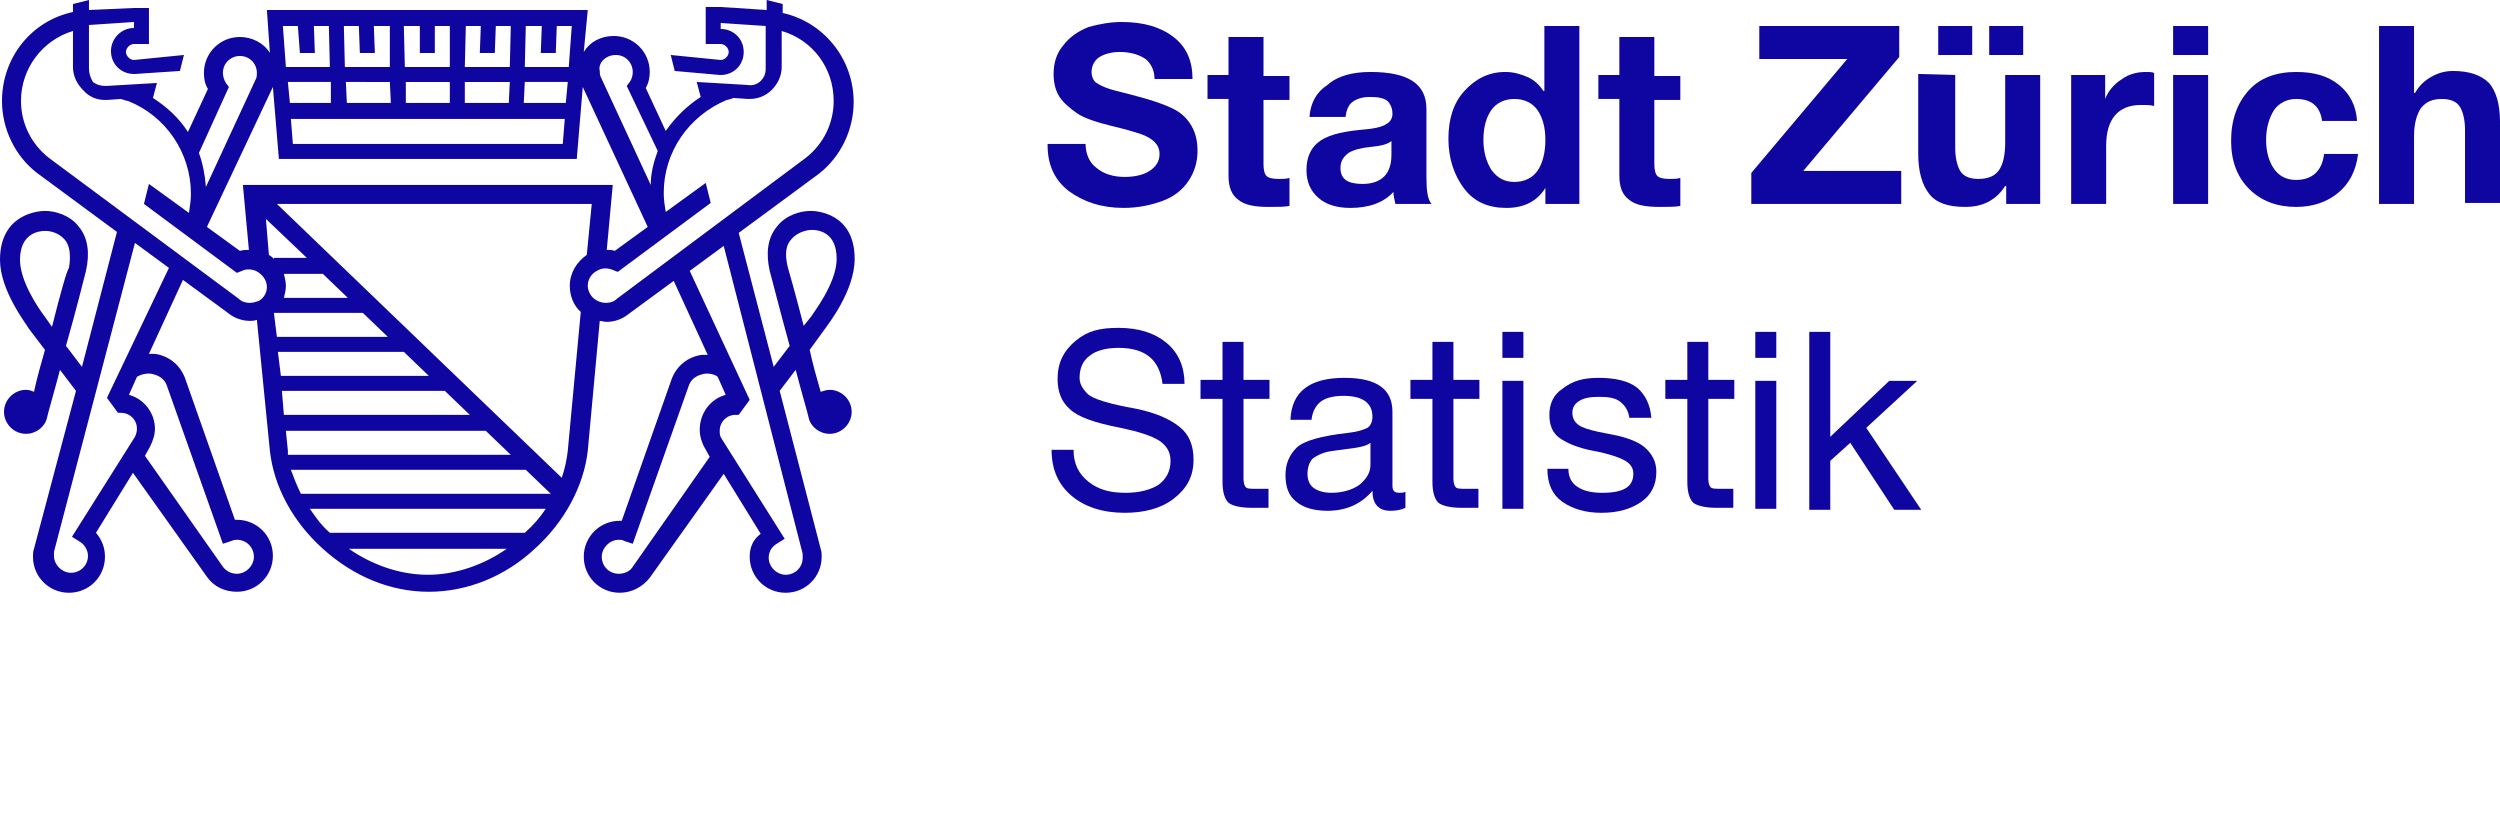 <?xml version="1.0" encoding="utf-8"?>
<!-- Generator: Adobe Illustrator 24.3.0, SVG Export Plug-In . SVG Version: 6.00 Build 0)  -->
<svg version="1.1" id="Ebene_1" xmlns="http://www.w3.org/2000/svg" xmlns:xlink="http://www.w3.org/1999/xlink" x="0px" y="0px"
	 width="250.1px" height="81.5px" viewBox="0 0 250.1 81.5" style="enable-background:new 0 0 250.1 81.5;" xml:space="preserve">
<title>Logo Stadt Zürich</title>
<style type="text/css">
	.st0{fill:none;}
	.st1{fill:#0F05A0;}
</style>
<rect class="st0" width="250.1" height="81.5"/>
<g>
	<g id="Bildmarke">
		<path class="st1" d="M83,39c-0.3,0-0.6,0.1-0.9,0.2c-0.4-1.4-0.8-2.8-1.1-4.2l1.6-2.2c0.2-0.3,2.9-3.7,2.9-6.9
			c0-4.7-4-4.8-4.4-4.8c-1,0-2.5,0.4-3.4,1.6c-0.9,1.1-1.1,2.6-0.7,4.4c0.1,0.3,1,3.9,2,7.5l-1.6,2.1l-3.5-13.4l8-5.9l0,0
			c2.2-1.7,3.5-4.4,3.5-7.2c0-4.3-3-8-7.1-8.9V0.4L76.7,0v1l-4.6-0.3h-1.5v3.7h1.5c0.4,0,0.8,0.4,0.8,0.8S72.5,6,72.1,6l-5-0.5
			l0.4,1.6L72,7.5l0,0h0.1c1.3,0,2.3-1,2.3-2.3s-1-2.3-2.3-2.3V2.3l4.5,0.3v4.3c0,0.5-0.2,0.9-0.5,1.2s-0.8,0.5-1.3,0.4l-5.1-0.3
			l0.4,1.5l0,0c-1.4,0.9-2.6,2.1-3.5,3.4l-2-4.3C64.9,8.3,65,7.7,65,7.2c0-2-1.6-3.6-3.6-3.6c-1.3,0-2.4,0.6-3,1.6L58.8,1H26.7
			L27,5.3c-0.6-1-1.8-1.6-3-1.6c-2,0-3.6,1.6-3.6,3.6c0,0.6,0.1,1.1,0.4,1.6l-2,4.3c-0.9-1.4-2.1-2.5-3.5-3.4l0,0l0.4-1.5l-5.1,0.3
			c-0.5,0-0.9-0.1-1.3-0.4C9,7.7,8.9,7.3,8.9,6.8V2.5l4.5-0.3v0.6c-1.3,0-2.3,1.1-2.3,2.3c0,1.3,1,2.3,2.3,2.3h0.1L18,7.1l0.4-1.6
			l-5,0.5c-0.4,0-0.8-0.4-0.8-0.8s0.4-0.8,0.8-0.8h1.5V0.8h-1.5L8.9,1V0L7.3,0.4v0.8c-4.2,0.9-7.1,4.6-7.1,8.9
			c0,2.8,1.3,5.5,3.5,7.2l8,5.9L8.2,36.7l-1.6-2.1c1-3.5,1.9-7.1,2-7.5c0.4-1.8,0.2-3.3-0.7-4.4c-0.9-1.2-2.4-1.6-3.4-1.6
			C4,21.1,0,21.3,0,26c0,3.1,2.7,6.5,2.9,6.9L4.5,35c-0.4,1.4-0.8,2.8-1.1,4.2C3.2,39.1,2.9,39,2.6,39c-1.2,0-2.2,1-2.2,2.2
			s1,2.2,2.2,2.2c1,0,1.9-0.7,2.1-1.6l0,0C4.8,41.3,5.4,39.3,6,37l1.6,2.1L3.4,54.9l0,0c-0.1,0.3-0.1,0.5-0.1,0.8
			c0,2,1.6,3.6,3.6,3.6s3.6-1.6,3.6-3.6c0-0.9-0.3-1.7-0.9-2.4l3.7-6l7.4,10.4c0.7,1,1.8,1.5,3,1.5c2,0,3.6-1.6,3.6-3.6
			S25.7,52,23.7,52c-0.1,0-0.1,0-0.2,0l-5-14.2c-0.5-1.3-1.6-2.2-3-2.4c-0.2,0-0.4,0-0.6,0l3.4-7.4l4.5,3.3c0.6,0.5,1.4,0.8,2.2,0.8
			c0.2,0,0.4,0,0.7-0.1L27,45.1c0.4,3.6,2.3,7.1,5.3,9.8c3.1,2.8,6.8,4.3,10.6,4.3l0,0c3.8,0,7.6-1.5,10.6-4.3
			c3-2.7,4.9-6.3,5.3-9.8l1.2-13c0.2,0,0.4,0.1,0.7,0.1c0.8,0,1.6-0.3,2.2-0.8l4.5-3.3l3.4,7.4c-0.2,0-0.4,0-0.6,0
			c-1.4,0.2-2.5,1.1-3,2.4l-5,14.2c-0.1,0-0.1,0-0.2,0c-2,0-3.6,1.6-3.6,3.6s1.6,3.6,3.6,3.6c1.2,0,2.3-0.6,3-1.5l7.4-10.4l3.7,6
			C75.3,54,75,54.8,75,55.7c0,2,1.6,3.6,3.6,3.6s3.6-1.6,3.6-3.6c0-0.3,0-0.5-0.1-0.8L78,39.1l1.6-2.1c0.6,2.3,1.2,4.3,1.3,4.8l0,0
			c0.2,0.9,1.1,1.6,2.1,1.6c1.2,0,2.2-1,2.2-2.2S84.2,39,83,39z M5.2,32.7l-0.7-1l0,0C3.8,30.8,2,28.1,2,26c0-2.6,1.8-2.9,2.5-2.9
			c0.6,0,1.4,0.2,2,0.9c0.5,0.6,0.6,1.6,0.4,2.8C6.7,27,6,29.5,5.2,32.7z M61.6,5.5c1,0,1.7,0.8,1.7,1.7c0,0.4-0.1,0.7-0.3,1
			l-0.3,0.4l3.1,6.5c-0.4,1.1-0.7,2.2-0.7,3.4l-5-10.8C60,7.5,60,7.3,60,7.1C59.8,6.3,60.6,5.5,61.6,5.5z M50.9,10.3h-4.4V8.2H51
			L50.9,10.3z M45,10.3h-4.4V8.2H45V10.3z M39.1,10.3h-4.4l-0.1-2.1H39L39.1,10.3z M33.1,10.3H29l-0.2-2.1h4.3V10.3z M56.5,11.9
			l-0.2,2.5h-27l-0.2-2.5H56.5z M56.6,10.3h-4.2l0.1-2.1h4.3L56.6,10.3z M54.2,2.6l-0.1,2.7h1.5l0.1-2.7h1.5l-0.3,4.1h-4.4l0.1-4.1
			C52.7,2.6,54.2,2.6,54.2,2.6z M48.1,2.6L48,5.3h1.5l0.1-2.7h1.5L51,6.7h-4.5l0.1-4.1H48.1z M42,2.6v2.7h1.5V2.6H45v4.1h-4.5
			l-0.1-4.1C40.5,2.6,42,2.6,42,2.6z M35.9,2.6L36,5.3h1.5l-0.1-2.7H39v4.1h-4.5l-0.1-4.1H35.9z M29.8,2.6L30,5.3h1.5l-0.1-2.7h1.5
			L33,6.7h-4.4l-0.3-4.1C28.3,2.6,29.8,2.6,29.8,2.6z M27.3,8.7l0.6,7.2h29.8l0.6-7.2l6.5,14l-3.3,2.4C61.3,25,61,25,60.7,25
			l0.6-6.5h-37l0.6,6.5c-0.3,0-0.6,0-0.9,0.1l-3.3-2.4L27.3,8.7z M28.4,27.4h3.9l2.5,2.4h-6.4c0.1-0.4,0.2-0.8,0.2-1.2
			C28.6,28.2,28.5,27.8,28.4,27.4z M27.4,25.9c-0.1-0.1-0.3-0.3-0.5-0.4l-0.3-3.6l4.1,3.9h-3.3V25.9z M22.9,8.7l-0.3-0.4
			c-0.2-0.3-0.3-0.7-0.3-1c0-1,0.8-1.7,1.7-1.7c1,0,1.7,0.8,1.7,1.7c0,0.2,0,0.4-0.1,0.6l-5,10.8c-0.1-1.2-0.3-2.3-0.7-3.4L22.9,8.7
			z M15.2,37.4c0.4,0.1,1.2,0.3,1.5,1.2l5.6,15.8l0.9-0.3c0.2-0.1,0.4-0.1,0.5-0.1c1,0,1.7,0.8,1.7,1.7s-0.8,1.7-1.7,1.7
			c-0.6,0-1.1-0.3-1.4-0.7l-7.8-11.1l0.5-0.9c0.3-0.6,0.5-1.2,0.5-1.8c0-1.6-1.1-3-2.6-3.4l0.8-1.8C14,37.5,14.6,37.3,15.2,37.4z
			 M10.7,39.8l1.1,1.5c0.1,0,0.2,0,0.3,0c0.9,0,1.6,0.7,1.6,1.6c0,0.3-0.1,0.6-0.2,0.8l-6.3,10L8,54.2c0.5,0.3,0.8,0.9,0.8,1.4
			c0,1-0.8,1.7-1.7,1.7s-1.7-0.8-1.7-1.7c0-0.1,0-0.2,0-0.4l8.1-30.9l3.4,2.5L10.7,39.8z M25,30.3c-0.4,0-0.8-0.1-1.1-0.4l-19-14.1
			c-1.8-1.4-2.8-3.5-2.8-5.7c0-3.3,2.2-6.1,5.2-7v3.6c0,0.9,0.4,1.7,1,2.3c0.6,0.7,1.4,1,2.2,1c0.1,0,0.1,0,0.2,0l1.4-0.1
			c0.3,0.1,0.6,0.2,0.7,0.2c3.8,1.5,6.3,5.2,6.3,9.3c0,0.6-0.1,1.3-0.2,1.9l-4-2.9l-0.5,2l9.3,6.9l0.5-0.2c0.4-0.2,0.9-0.2,1.4,0
			c0.6,0.3,1.1,0.9,1.1,1.6c0,0.6-0.3,1.1-0.8,1.4C25.6,30.2,25.3,30.3,25,30.3z M27.4,31.3h8.9l2.5,2.4H27.7L27.4,31.3z M27.8,35.2
			h12.6l2.5,2.4H28.1L27.8,35.2z M28.2,39.1h16.3l2.5,2.4H28.4L28.2,39.1z M28.8,45.1l-0.2-2h20l2.5,2.4H28.8
			C28.8,45.3,28.8,45.2,28.8,45.1z M29.1,47h23.5l2.5,2.4h-25C29.7,48.6,29.4,47.8,29.1,47z M42.8,57.5c-2.8,0-5.6-1-7.9-2.6h15.8
			C48.4,56.5,45.6,57.5,42.8,57.5z M52.5,53.3H33c-0.8-0.7-1.4-1.5-2-2.4h23.6C54,51.8,53.3,52.6,52.5,53.3z M56.8,45.1
			c-0.1,0.9-0.3,1.8-0.6,2.7L27.7,20.4h31.5l-0.5,5.1c-1,0.7-1.7,1.8-1.7,3.1c0,1,0.4,2,1.1,2.6L56.8,45.1z M61.7,29.9L61.7,29.9
			c-0.3,0.3-0.7,0.4-1.1,0.4c-0.3,0-0.7-0.1-1-0.3c-0.5-0.3-0.8-0.9-0.8-1.4c0-0.7,0.4-1.3,1.1-1.6c0.4-0.2,0.9-0.2,1.4,0l0.5,0.2
			l9.3-6.9l-0.5-2l-4,2.9c-0.1-0.6-0.2-1.2-0.2-1.9c0-4.1,2.5-7.7,6.3-9.3c0.1,0,0.4-0.1,0.7-0.2l1.4,0.1c0.1,0,0.1,0,0.2,0
			c0.8,0,1.6-0.3,2.2-0.9c0.6-0.6,1-1.4,1-2.3V3.1c3.1,0.9,5.2,3.7,5.2,7c0,2.2-1,4.3-2.8,5.7L61.7,29.9z M63.3,56.7
			c-0.3,0.5-0.9,0.7-1.4,0.7c-1,0-1.7-0.8-1.7-1.7S61,54,61.9,54c0.2,0,0.4,0,0.5,0.1l0.9,0.3l5.6-15.8c0.3-0.9,1.1-1.1,1.5-1.2
			c0.6-0.1,1.2,0.1,1.4,0.3l0.8,1.8C71.1,39.9,70,41.3,70,43c0,0.6,0.2,1.3,0.5,1.8l0.5,0.9L63.3,56.7z M80.3,55.4
			c0,0.1,0,0.2,0,0.4c0,1-0.8,1.7-1.7,1.7s-1.7-0.8-1.7-1.7c0-0.6,0.3-1.1,0.8-1.4l0.8-0.5l-6.3-10C72,43.6,72,43.4,72,43.1
			c0-0.9,0.7-1.6,1.6-1.6c0.1,0,0.2,0,0.3,0L75,40l-6-12.9l3.4-2.5L80.3,55.4z M78.8,26.7c-0.3-1.3-0.2-2.2,0.4-2.8
			c0.5-0.6,1.4-0.9,2-0.9c0.8,0,2.5,0.3,2.5,2.9c0,2.5-2.5,5.6-2.5,5.7l-0.8,1C79.6,29.5,78.9,27,78.8,26.7z"/>
	</g>
	<g id="Stadt_Zürich">
		<g>
			<g>
				<path class="st1" d="M112.2,2.2c2.2,0,3.9,0.5,5.2,1.5c1.3,1,1.9,2.4,1.9,4.2h-3.8c0-0.9-0.4-1.6-0.9-2
					c-0.6-0.4-1.4-0.7-2.6-0.7c-0.8,0-1.5,0.2-2,0.5s-0.8,0.9-0.8,1.5c0,0.5,0.2,0.9,0.5,1.1c0.3,0.2,0.7,0.4,1.3,0.6
					c0.6,0.2,1.6,0.4,3,0.8c1.5,0.4,2.6,0.8,3.4,1.2s1.4,1,1.8,1.7s0.6,1.5,0.6,2.5c0,1.1-0.3,2.1-0.9,3s-1.5,1.6-2.6,2
					s-2.4,0.7-3.9,0.7c-2.2,0-4-0.6-5.5-1.7c-1.4-1.1-2.1-2.6-2.1-4.6v-0.1h3.8c0,1,0.4,1.9,1.1,2.4c0.7,0.6,1.7,0.9,2.8,0.9
					c1,0,1.9-0.2,2.5-0.6s1-0.9,1-1.7c0-0.5-0.2-0.9-0.5-1.2s-0.8-0.6-1.4-0.8s-1.6-0.5-2.9-0.8c-1.6-0.4-2.8-0.8-3.5-1.3
					s-1.3-1-1.7-1.6c-0.4-0.6-0.6-1.4-0.6-2.3c0-1.1,0.3-2.1,1-2.9c0.6-0.8,1.5-1.4,2.5-1.8C110,2.4,111.1,2.2,112.2,2.2z"/>
				<path class="st1" d="M126.4,3.7v3.9h2.6V10h-2.6v6.4c0,0.6,0.1,1,0.3,1.2c0.2,0.2,0.6,0.3,1.2,0.3c0.4,0,0.8,0,1.1-0.1v2.8
					c-0.5,0.1-1.2,0.1-2.1,0.1c-1.4,0-2.4-0.2-3-0.7c-0.7-0.5-1-1.3-1-2.4V9.9h-2.1V7.5h2.1V3.7H126.4z"/>
				<path class="st1" d="M137.1,7.2c3.8,0,5.6,1.2,5.6,3.7v6.8c0,1.3,0.1,2.2,0.5,2.7h-3.6c-0.1-0.4-0.2-0.8-0.2-1.2
					c-1,1.1-2.5,1.6-4.3,1.6c-1.3,0-2.4-0.3-3.2-1s-1.2-1.6-1.2-2.8s0.4-2.1,1.1-2.7c0.8-0.7,2.2-1.1,4.2-1.3
					c1.4-0.1,2.3-0.3,2.7-0.6c0.4-0.2,0.6-0.6,0.6-1c0-0.6-0.2-1-0.5-1.3c-0.4-0.3-0.9-0.4-1.8-0.4c-0.7,0-1.3,0.2-1.7,0.5
					s-0.6,0.8-0.7,1.5H131c0.1-1.4,0.7-2.5,1.8-3.2C133.8,7.6,135.3,7.2,137.1,7.2z M134.1,16.8c0,1.1,0.7,1.6,2.2,1.6
					c1.9,0,2.9-1,2.9-2.9v-1.4c-0.3,0.3-1,0.5-2.1,0.6c-1,0.1-1.7,0.3-2.2,0.6C134.4,15.7,134.1,16.1,134.1,16.8z"/>
				<path class="st1" d="M158,2.6v17.8h-3.4v-1.6l0,0c-0.8,1.3-2.1,2-3.9,2c-1.8,0-3.2-0.6-4.2-1.9s-1.6-3-1.6-5s0.5-3.6,1.6-4.8
					s2.4-1.9,4.1-1.9c0.8,0,1.5,0.2,2.2,0.5s1.2,0.8,1.6,1.4h0.1V2.6H158z M148.4,14c0,1.2,0.3,2.2,0.8,3c0.6,0.8,1.3,1.2,2.3,1.2
					s1.8-0.4,2.3-1.1s0.8-1.8,0.8-3.1s-0.3-2.3-0.8-3s-1.3-1.1-2.3-1.1s-1.8,0.4-2.3,1.1C148.7,11.7,148.4,12.7,148.4,14z"/>
				<path class="st1" d="M165.5,3.7v3.9h2.6V10h-2.6v6.4c0,0.6,0.1,1,0.3,1.2s0.6,0.3,1.2,0.3c0.4,0,0.8,0,1.1-0.1v2.8
					c-0.5,0.1-1.2,0.1-2.1,0.1c-1.4,0-2.4-0.2-3-0.7c-0.7-0.5-1-1.3-1-2.4V9.9h-2.1V7.5h2.1V3.7H165.5z"/>
				<path class="st1" d="M190,2.6v3.1l-9.6,11.4h9.8v3.3h-15v-3.1l9.6-11.4H176V2.6H190z"/>
				<path class="st1" d="M195.6,7.5v7.3c0,1,0.2,1.8,0.5,2.3s0.9,0.8,1.8,0.8c1,0,1.7-0.3,2.1-0.9c0.4-0.6,0.6-1.5,0.6-2.8V7.5h3.5
					v12.9h-3.4v-1.8h-0.1c-0.9,1.4-2.2,2.1-4,2.1c-1.7,0-2.9-0.4-3.6-1.3c-0.7-0.9-1.1-2.2-1.1-4v-8L195.6,7.5L195.6,7.5z
					 M197.3,2.6v2.9h-3.4V2.6H197.3z M202.4,2.6v2.9H199V2.6H202.4z"/>
				<path class="st1" d="M214.7,7.2c0.3,0,0.6,0,0.8,0.1v3.3c-0.4-0.1-0.8-0.1-1.3-0.1c-2.3,0-3.5,1.4-3.5,4.1v5.8h-3.5V7.5h3.4v2.4
					l0,0c0.3-0.8,0.9-1.5,1.7-2C213,7.4,213.8,7.2,214.7,7.2z"/>
				<path class="st1" d="M220.9,2.6v2.9h-3.5V2.6H220.9z M220.9,7.5v12.9h-3.5V7.5H220.9z"/>
				<path class="st1" d="M229.7,7.2c1.8,0,3.2,0.4,4.3,1.3s1.7,2.1,1.8,3.6h-3.5c-0.2-1.5-1.1-2.2-2.6-2.2c-0.9,0-1.7,0.4-2.2,1.1
					c-0.5,0.8-0.8,1.8-0.8,3s0.3,2.2,0.8,2.9s1.2,1.1,2.2,1.1c1.6,0,2.6-0.9,2.8-2.6h3.4c-0.2,1.7-0.9,3-2,3.9s-2.5,1.4-4.2,1.4
					c-1.9,0-3.5-0.6-4.7-1.8c-1.2-1.2-1.8-2.8-1.8-4.8c0-2.1,0.6-3.8,1.8-5.1C226.1,7.8,227.7,7.2,229.7,7.2z"/>
				<path class="st1" d="M241.5,2.6v6.7h0.1c0.4-0.7,0.9-1.2,1.6-1.6c0.7-0.4,1.4-0.6,2.2-0.6c1.6,0,2.8,0.4,3.6,1.2
					c0.7,0.8,1.1,2.1,1.1,3.9v8.1h-3.5V13c0-1-0.2-1.8-0.5-2.3s-0.9-0.8-1.8-0.8c-1,0-1.6,0.3-2.1,0.9c-0.4,0.6-0.7,1.5-0.7,2.8v6.8
					H238V2.6C237.9,2.6,241.5,2.6,241.5,2.6z"/>
			</g>
		</g>
	</g>
	<g id="Statistik">
		<g>
			<path class="st1" d="M111.9,32.8c2,0,3.6,0.5,4.8,1.5c1.2,1,1.8,2.4,1.8,4.1h-2.2c-0.3-2.4-1.7-3.6-4.4-3.6
				c-1.3,0-2.3,0.3-2.9,0.8c-0.7,0.5-1,1.3-1,2.2c0,0.6,0.3,1.1,0.8,1.6s2.1,1,4.9,1.5c1.9,0.4,3.3,1,4.3,1.8s1.4,1.9,1.4,3.3
				c0,1.7-0.7,2.9-2,3.9s-3,1.4-4.9,1.4c-2.2,0-4-0.6-5.3-1.7s-2-2.6-2-4.6h2.2c0,1.4,0.5,2.4,1.5,3.2s2.2,1.1,3.7,1.1
				c1.4,0,2.5-0.3,3.3-0.8c0.8-0.6,1.2-1.4,1.2-2.4c0-0.9-0.4-1.5-1.1-2c-0.8-0.5-2-0.9-3.9-1.3c-2.6-0.5-4.3-1.1-5.1-1.9
				c-0.8-0.7-1.2-1.7-1.2-3c0-1.6,0.6-2.8,1.8-3.8S110,32.8,111.9,32.8z"/>
			<path class="st1" d="M124.4,34.2V38h2.6v1.9h-2.6v8c0,0.4,0.1,0.7,0.2,0.8c0.1,0.2,0.5,0.2,1.1,0.2h1.2v1.9h-1.7
				c-1.1,0-1.9-0.2-2.3-0.5c-0.4-0.4-0.6-1.1-0.6-2.1v-8.3h-2.2V38h2.2v-3.8C122.3,34.2,124.4,34.2,124.4,34.2z"/>
			<path class="st1" d="M134.5,37.8c3.2,0,4.8,1.1,4.8,3.4v7.4c0,0.5,0.2,0.7,0.7,0.7c0.2,0,0.4,0,0.6-0.1v1.6
				c-0.4,0.2-0.9,0.3-1.5,0.3c-1.2,0-1.8-0.7-1.8-2c-1.1,1.3-2.6,2-4.5,2c-1.3,0-2.4-0.3-3.1-0.9c-0.8-0.6-1.1-1.5-1.1-2.7
				c0-1.1,0.4-2,1.1-2.7c0.7-0.7,2.5-1.2,5.2-1.5c0.9-0.1,1.5-0.3,1.9-0.5c0.3-0.2,0.5-0.6,0.5-1.1c0-1.4-1-2.1-2.9-2.1
				c-1,0-1.8,0.2-2.3,0.6c-0.5,0.4-0.8,1-0.9,1.8h-2.1C129.2,39.2,131,37.8,134.5,37.8z M130.8,47.4c0,0.6,0.2,1.1,0.6,1.4
				c0.4,0.3,1,0.5,1.8,0.5c1.1,0,2.1-0.3,2.8-0.8c0.7-0.6,1.1-1.2,1.1-2v-2.2c-0.4,0.3-0.9,0.4-1.5,0.5l-2.2,0.3
				c-0.9,0.1-1.6,0.4-2.1,0.8C131,46.2,130.8,46.8,130.8,47.4z"/>
			<path class="st1" d="M145.4,34.2V38h2.6v1.9h-2.6v8c0,0.4,0.1,0.7,0.2,0.8c0.1,0.2,0.5,0.2,1.1,0.2h1.2v1.9h-1.7
				c-1.1,0-1.9-0.2-2.3-0.5c-0.4-0.4-0.6-1.1-0.6-2.1v-8.3h-2.2V38h2.2v-3.8C143.3,34.2,145.4,34.2,145.4,34.2z"/>
			<path class="st1" d="M152.4,33.2v2.6h-2.1v-2.6H152.4z M152.4,38.1v12.8h-2.1V38.1H152.4z"/>
			<path class="st1" d="M159.9,37.8c1.7,0,3,0.3,3.9,1c0.8,0.7,1.3,1.7,1.4,3H163l0,0c-0.1-0.7-0.4-1.2-0.9-1.6
				c-0.5-0.4-1.2-0.5-2.1-0.5s-1.5,0.1-2,0.4c-0.5,0.3-0.7,0.7-0.7,1.2s0.2,0.9,0.6,1.2s1.1,0.5,2,0.7l2,0.4
				c1.2,0.3,2.2,0.7,2.8,1.3s1,1.3,1,2.3c0,1.3-0.5,2.3-1.5,3s-2.3,1.1-4,1.1c-1.6,0-2.9-0.4-3.9-1.1c-1-0.7-1.5-1.8-1.5-3.3h2.1
				c0,0.8,0.3,1.4,0.9,1.8c0.6,0.4,1.4,0.6,2.5,0.6c2.1,0,3.1-0.6,3.1-1.9c0-0.6-0.3-1-0.8-1.3s-1.6-0.7-3.2-1
				c-1.6-0.3-2.7-0.8-3.4-1.3s-1-1.3-1-2.3c0-1.1,0.4-2,1.3-2.6C157.3,38.1,158.4,37.8,159.9,37.8z"/>
			<path class="st1" d="M170.9,34.2V38h2.6v1.9h-2.6v8c0,0.4,0.1,0.7,0.2,0.8c0.1,0.2,0.5,0.2,1.1,0.2h1.2v1.9h-1.7
				c-1.1,0-1.9-0.2-2.3-0.5c-0.4-0.4-0.6-1.1-0.6-2.1v-8.3h-2.2V38h2.2v-3.8C168.8,34.2,170.9,34.2,170.9,34.2z"/>
			<path class="st1" d="M177.7,33.2v2.6h-2.1v-2.6H177.7z M177.7,38.1v12.8h-2.1V38.1H177.7z"/>
			<path class="st1" d="M183.1,33.2v10.5l5.9-5.6h2.8l-5.1,4.7l5.5,8.2h-2.7l-4.4-6.7l-2,1.8V51H181V33.2H183.1z"/>
		</g>
	</g>
</g>
</svg>
